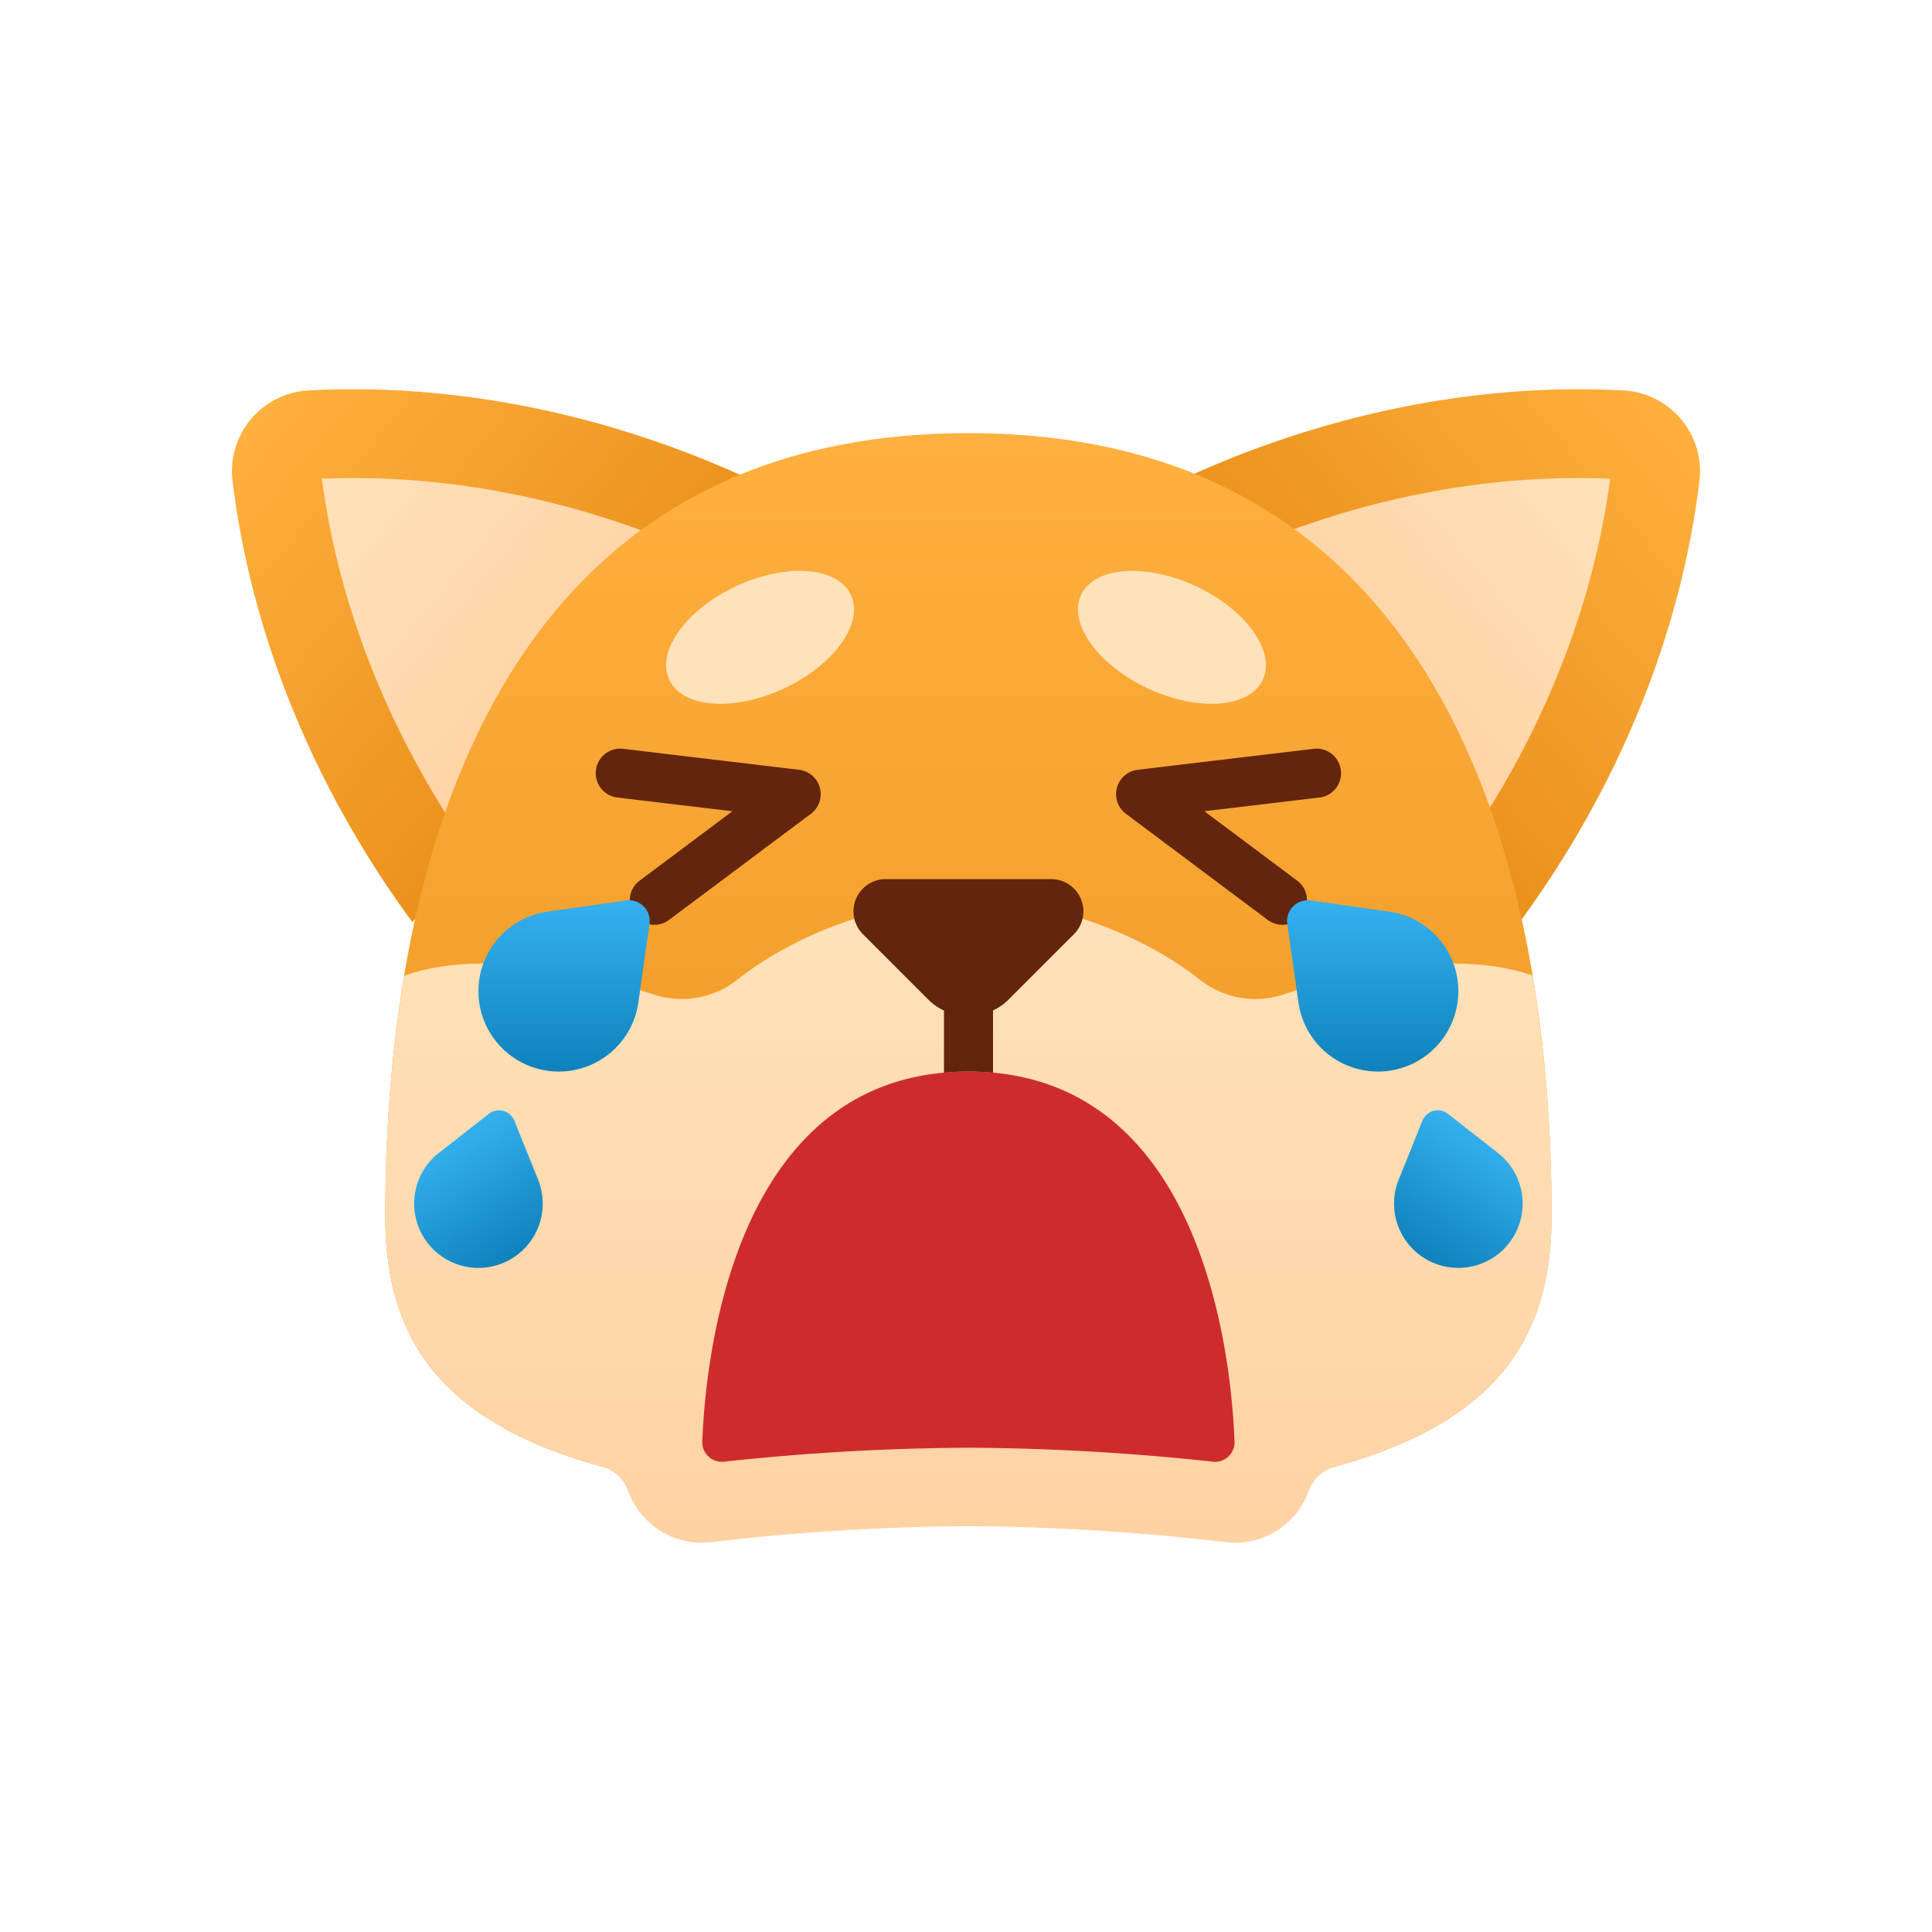 <svg xmlns="http://www.w3.org/2000/svg" xmlns:xlink="http://www.w3.org/1999/xlink" viewBox="0 0 512 512"><defs><linearGradient id="linear-gradient" x1="-5202.157" y1="-588.763" x2="-5202.157" y2="-470.304" gradientTransform="matrix(-0.643, -0.766, -0.766, 0.643, -3349.393, -3495.532)" gradientUnits="userSpaceOnUse"><stop offset="0" stop-color="#ffb03e"/><stop offset="1" stop-color="#ea911c"/></linearGradient><linearGradient id="linear-gradient-2" x1="-5202.157" y1="-564.229" x2="-5202.157" y2="-470.304" gradientTransform="matrix(-0.643, -0.766, -0.766, 0.643, -3349.393, -3495.532)" gradientUnits="userSpaceOnUse"><stop offset="0" stop-color="#ffe2ba"/><stop offset="1" stop-color="#ffd2a3"/></linearGradient><linearGradient id="linear-gradient-3" x1="177.511" y1="834.816" x2="177.511" y2="953.276" gradientTransform="translate(-687.116 -289.527) rotate(-50)" xlink:href="#linear-gradient"/><linearGradient id="linear-gradient-4" x1="177.511" y1="859.351" x2="177.511" y2="953.276" gradientTransform="translate(-687.116 -289.527) rotate(-50)" xlink:href="#linear-gradient-2"/><linearGradient id="linear-gradient-5" x1="256.636" y1="114.783" x2="256.636" y2="398.371" gradientTransform="matrix(1, 0, 0, 1, 0, 0)" xlink:href="#linear-gradient"/><linearGradient id="linear-gradient-6" x1="256.636" y1="238.585" x2="256.636" y2="408.846" gradientTransform="matrix(1, 0, 0, 1, 0, 0)" xlink:href="#linear-gradient-2"/><linearGradient id="linear-gradient-7" x1="-744.525" y1="2272.198" x2="-744.525" y2="2308.507" gradientTransform="translate(2176.024 -1293.799) rotate(30)" gradientUnits="userSpaceOnUse"><stop offset="0" stop-color="#35b1ef"/><stop offset="1" stop-color="#0f82bc"/></linearGradient><linearGradient id="linear-gradient-8" x1="-94.474" y1="770.817" x2="-94.474" y2="816.203" gradientTransform="translate(458.26 -532.232)" xlink:href="#linear-gradient-7"/><linearGradient id="linear-gradient-9" x1="3930.443" y1="-426.896" x2="3930.443" y2="-390.587" gradientTransform="matrix(-0.866, 0.5, 0.5, 0.866, 3735.434, -1293.799)" xlink:href="#linear-gradient-7"/><linearGradient id="linear-gradient-10" x1="4382.107" y1="770.817" x2="4382.107" y2="816.203" gradientTransform="matrix(-1, 0, 0, 1, 4531.592, -532.232)" xlink:href="#linear-gradient-7"/></defs><g id="Brown_cry"><path d="M306.821,130.112c39.273-19.452,82.424-28.858,123.422-26.638a21.184,21.184,0,0,1,9.533,2.825,21.435,21.435,0,0,1,10.593,21.16c-4.934,40.76-21.689,81.622-47.665,116.921Z" style="fill:url(#linear-gradient)"/><path d="M387.101,225.786c21.418-30.523,35.056-64.556,39.612-98.914-34.63-1.48-70.514,6.042-104.289,21.834Z" style="fill:url(#linear-gradient-2)"/><path d="M205.179,130.112c-39.273-19.452-82.424-28.858-123.422-26.638a21.184,21.184,0,0,0-9.533,2.825,21.435,21.435,0,0,0-10.593,21.16c4.934,40.76,21.689,81.622,47.665,116.921Z" style="fill:url(#linear-gradient-3)"/><path d="M124.899,225.786C103.481,195.263,89.843,161.23,85.287,126.872c34.63-1.48,70.514,6.042,104.289,21.834Z" style="fill:url(#linear-gradient-4)"/><path d="M411.175,322.28c0-98.571-31.955-207.479-154.525-207.496v0l-.014,0-.015,0v0c-122.57.017-154.525,108.925-154.525,207.496,0,48.428,32.383,76.087,154.525,76.091v0l.015,0,.014,0v0C378.793,398.367,411.175,370.708,411.175,322.28Z" style="fill:url(#linear-gradient-5)"/><path d="M411.176,322.28a386.23,386.23,0,0,0-5.006-63.737c-20.923-7.396-49.637-.359-66.192,5.046a23.714,23.714,0,0,1-22.044-3.988c-13.317-10.575-36.455-21.016-61.254-21.016s-47.937,10.441-61.254,21.016a23.714,23.714,0,0,1-22.044,3.988c-16.58-5.414-45.356-12.463-66.287-5.012a386.303,386.303,0,0,0-5,63.703c0,31.62,13.816,54.381,57.398,66.376a10.517,10.517,0,0,1,7.034,6.612A20.776,20.776,0,0,0,188.68,408.674a606.27,606.27,0,0,1,67.961-4.212,609.207,609.207,0,0,1,67.964,4.212,20.755,20.755,0,0,0,22.154-13.409,10.517,10.517,0,0,1,7.034-6.614C397.362,376.656,411.176,353.896,411.176,322.28Z" style="fill:url(#linear-gradient-6)"/><path d="M256.654,283.972v-.001l-.011,0-.011,0v.001c-62.19.019-69.662,75.845-70.517,98.04a5.188,5.188,0,0,0,5.761,5.351,627.848,627.848,0,0,1,64.766-3.701,627.843,627.843,0,0,1,64.766,3.701,5.188,5.188,0,0,0,5.761-5.351C326.315,359.816,318.844,283.99,256.654,283.972Z" style="fill:#ce2c2c"/><path d="M245.988,264.879a15.002,15.002,0,0,0,4.17,2.932v16.221c0,.08.009.158.012.238,2.086-.189,4.232-.297,6.455-.298v0l.011,0,.011,0v0c2.239.001,4.399.111,6.499.302.003-.081.012-.16.012-.242V267.797a15.008,15.008,0,0,0,4.14-2.918l17.305-17.305a8.552,8.552,0,0,0-6.047-14.599H234.73a8.552,8.552,0,0,0-6.047,14.599Z" style="fill:#63250d"/><path d="M339.862,245.084a6.473,6.473,0,0,1-3.889-1.295L298.377,215.663a6.5,6.5,0,0,1,3.124-11.659l46.622-5.561a6.5,6.5,0,0,1,1.539,12.909l-30.486,3.636,24.584,18.392a6.5,6.5,0,0,1-3.899,11.705Z" style="fill:#63250d"/><path d="M173.41,245.084a6.5,6.5,0,0,1-3.899-11.705l24.583-18.392-30.485-3.636a6.5,6.5,0,1,1,1.539-12.909l46.621,5.561a6.5,6.5,0,0,1,3.124,11.659L177.298,243.79A6.472,6.472,0,0,1,173.41,245.084Z" style="fill:#63250d"/><ellipse cx="310.574" cy="168.898" rx="14.965" ry="26.577" transform="translate(26.246 378.995) rotate(-65)" style="fill:#ffe2ba"/><ellipse cx="201.426" cy="168.898" rx="26.577" ry="14.965" transform="translate(-52.507 100.95) rotate(-25)" style="fill:#ffe2ba"/><path d="M396.983,305.555l-13.248-10.373a4.386,4.386,0,0,0-6.772,1.815l-6.287,15.607a17.037,17.037,0,0,0,7.285,21.12h0a17.037,17.037,0,0,0,23.273-6.236l0,0A17.037,17.037,0,0,0,396.983,305.555Z" style="fill:url(#linear-gradient-7)"/><path d="M368.17,241.59,347.345,238.64a5.482,5.482,0,0,0-6.197,6.197l2.949,20.825a21.296,21.296,0,0,0,21.085,18.31h0a21.296,21.296,0,0,0,21.296-21.296v0A21.296,21.296,0,0,0,368.17,241.59Z" style="fill:url(#linear-gradient-8)"/><path d="M116.288,305.555l13.248-10.373a4.386,4.386,0,0,1,6.772,1.815l6.287,15.607a17.037,17.037,0,0,1-7.285,21.12h0a17.037,17.037,0,0,1-23.273-6.236l0,0A17.036,17.036,0,0,1,116.288,305.555Z" style="fill:url(#linear-gradient-9)"/><path d="M145.101,241.59l20.824-2.949a5.482,5.482,0,0,1,6.197,6.197l-2.949,20.825a21.296,21.296,0,0,1-21.085,18.31h0a21.296,21.296,0,0,1-21.296-21.296v0A21.296,21.296,0,0,1,145.101,241.59Z" style="fill:url(#linear-gradient-10)"/></g></svg>